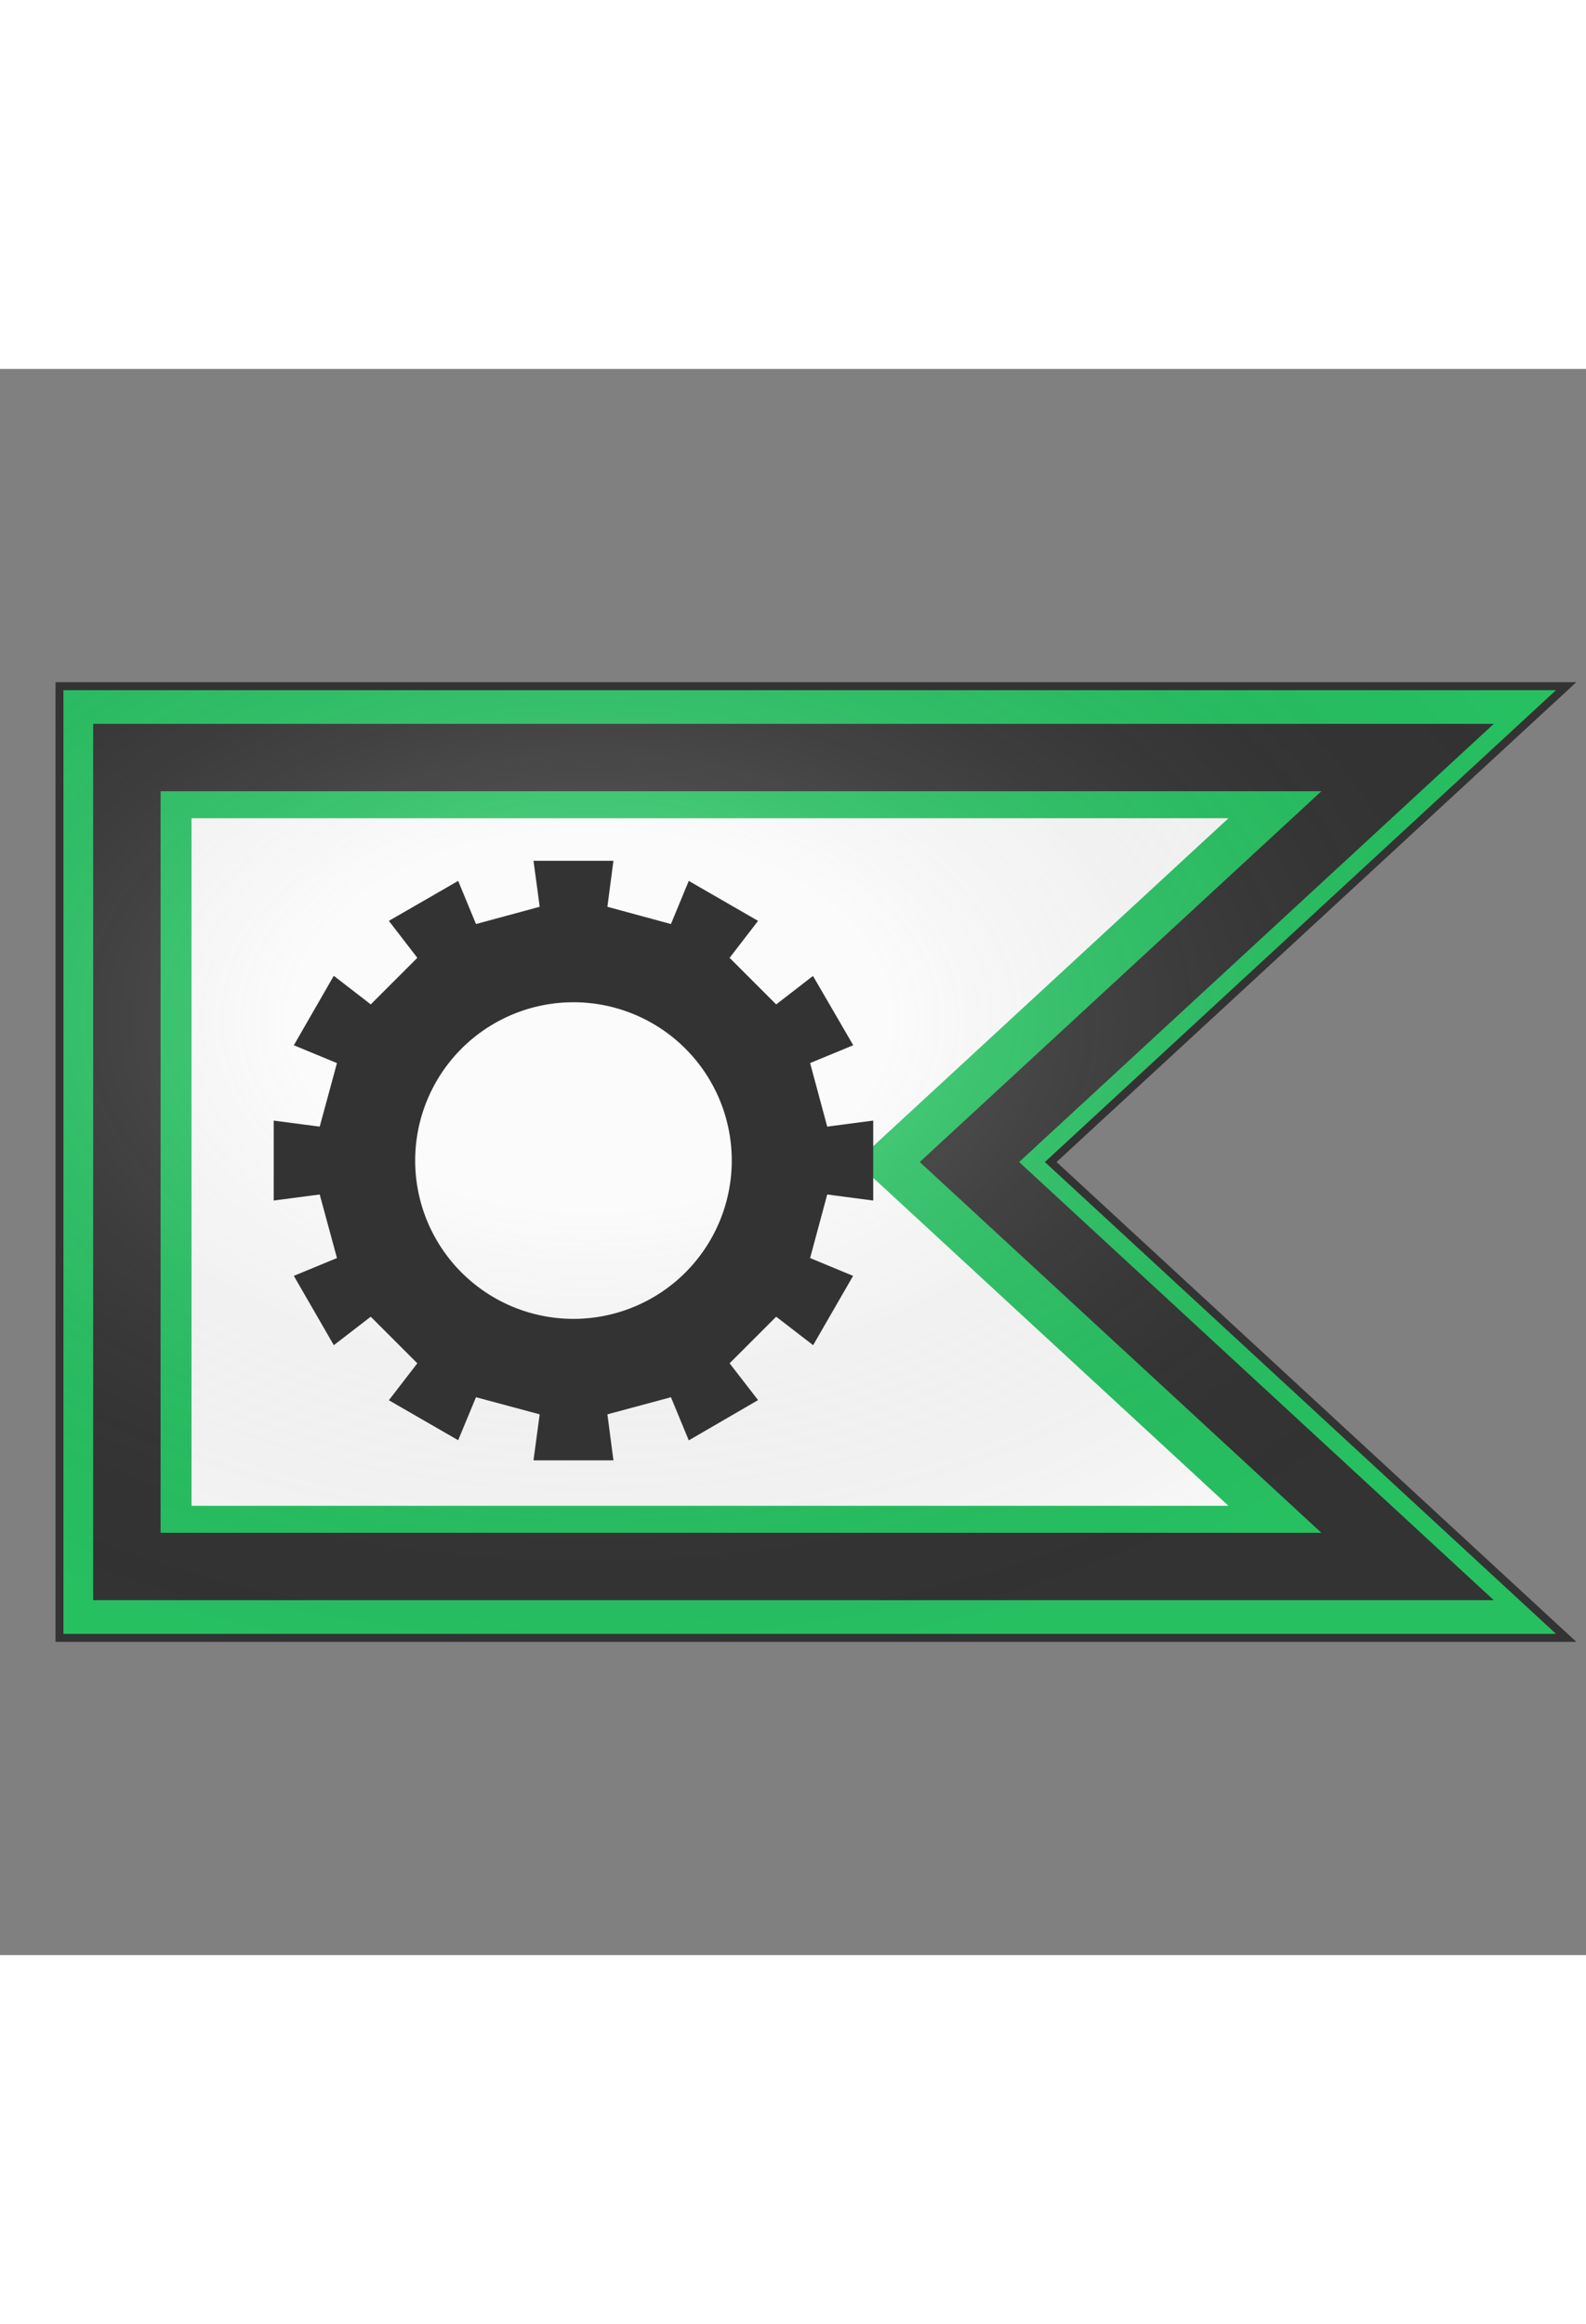 <svg width="1294" height="1896" viewBox="2.5 0 200 200" xmlns="http://www.w3.org/2000/svg" xmlns:xlink="http://www.w3.org/1999/xlink" xmlns:dc="http://purl.org/dc/elements/1.1/" xmlns:rdf="http://www.w3.org/1999/02/22-rdf-syntax-ns#"><rect x="2.5" y="0" width="200" height="200" fill="#808080" stroke="none"/><defs><clipPath id="shield_914968770"><path d="M 10,40 h190 l-65,60 65,60 h-190 Z"/></clipPath><style>.secondary {
      fill: #333333;
    }
    .tertiary {
      fill: #333333;
    }
    .pseudostroke {
      fill: none;
    }
    .background {
      display: block;
    }</style><radialGradient id="spotlight" cx="35%" cy="35%" r="100%">
            <stop stop-color="#fff" stop-opacity=".3" offset="0"/>
            <stop stop-color="#fff" stop-opacity=".15" offset=".2"/>
            <stop stop-color="#000" stop-opacity="0" offset=".7"/>
          </radialGradient><g id="gear" stroke-width=".6" transform="translate(60.5 60.5) scale(1.85)" author="Jean-Paul GIBERT" source="https://commons.wikimedia.org/wiki/File:Meuble_h%C3%A9raldique_Roue_dent%C3%A9e_de_12_pi%C3%A8ces.svg" license="https://creativecommons.org/licenses/by/4.0">
    <path d="M18.47.4l.43 3.2-4.43 1.2-1.24-3-4.82 2.78 1.98 2.57-3.24 3.24L4.58 8.4 1.8 13.23l3 1.24-1.2 4.42-3.2-.42v5.56l3.2-.42 1.2 4.42-3 1.24 2.78 4.82 2.57-1.98 3.24 3.24-1.98 2.57 4.82 2.78 1.24-2.99 4.43 1.19-.43 3.2h5.56l-.42-3.2 4.42-1.19 1.24 3 4.82-2.8-1.98-2.56 3.24-3.24 2.57 1.98 2.78-4.82-2.99-1.24 1.19-4.42 3.2.42v-5.56l-3.2.42-1.19-4.42 3-1.24-2.8-4.82-2.56 1.98-3.24-3.24 1.98-2.57-4.82-2.78-1.24 3-4.42-1.2.42-3.2zm2.78 9.84a11.01 11.01 0 0111.01 11.01 11.01 11.01 0 01-11 11.01 11.01 11.01 0 01-11.02-11 11.01 11.01 0 0111.01-11.02z"/>
  </g><style xmlns="http://www.w3.org/1999/xhtml" type="text/css"></style></defs>   <g clip-path="url(#shield_914968770)"><rect class="field" x="0" y="0" width="200" height="200" fill="#fafafa"/><g class="ordinary" i="0" fill="#26c061" stroke="none" stroke-width="1"><path d="M 10,40 h190 l-65,60 65,60 h-190 Z" fill="none" stroke="#26c061" stroke-width="33.3"/></g><g class="ordinary" i="1" transform="translate(-5 0)" fill="#333333" stroke="none" stroke-width="1"><path d="M 10,40 h190 l-65,60 65,60 h-190 Z" fill="none" stroke="#333333" stroke-width="10" transform="translate(15 15) scale(.85)"/></g></g> <path class="grad" d="M 10,40 h190 l-65,60 65,60 h-190 Z" fill="url(#spotlight)" stroke="#333333" stroke-width="1" style="pointer-events: none;"/> <g class="charge" i="0" charge="gear" fill="#333333" transform="translate(-25 0)" stroke="none" style="--secondary: #333333; --tertiary: #333333; --stroke: none; --background: block;"><use xlink:href="#gear" xmlns:xlink="http://www.w3.org/1999/xlink" transform="translate(2 2) scale(0.98)"/></g>  </svg>
